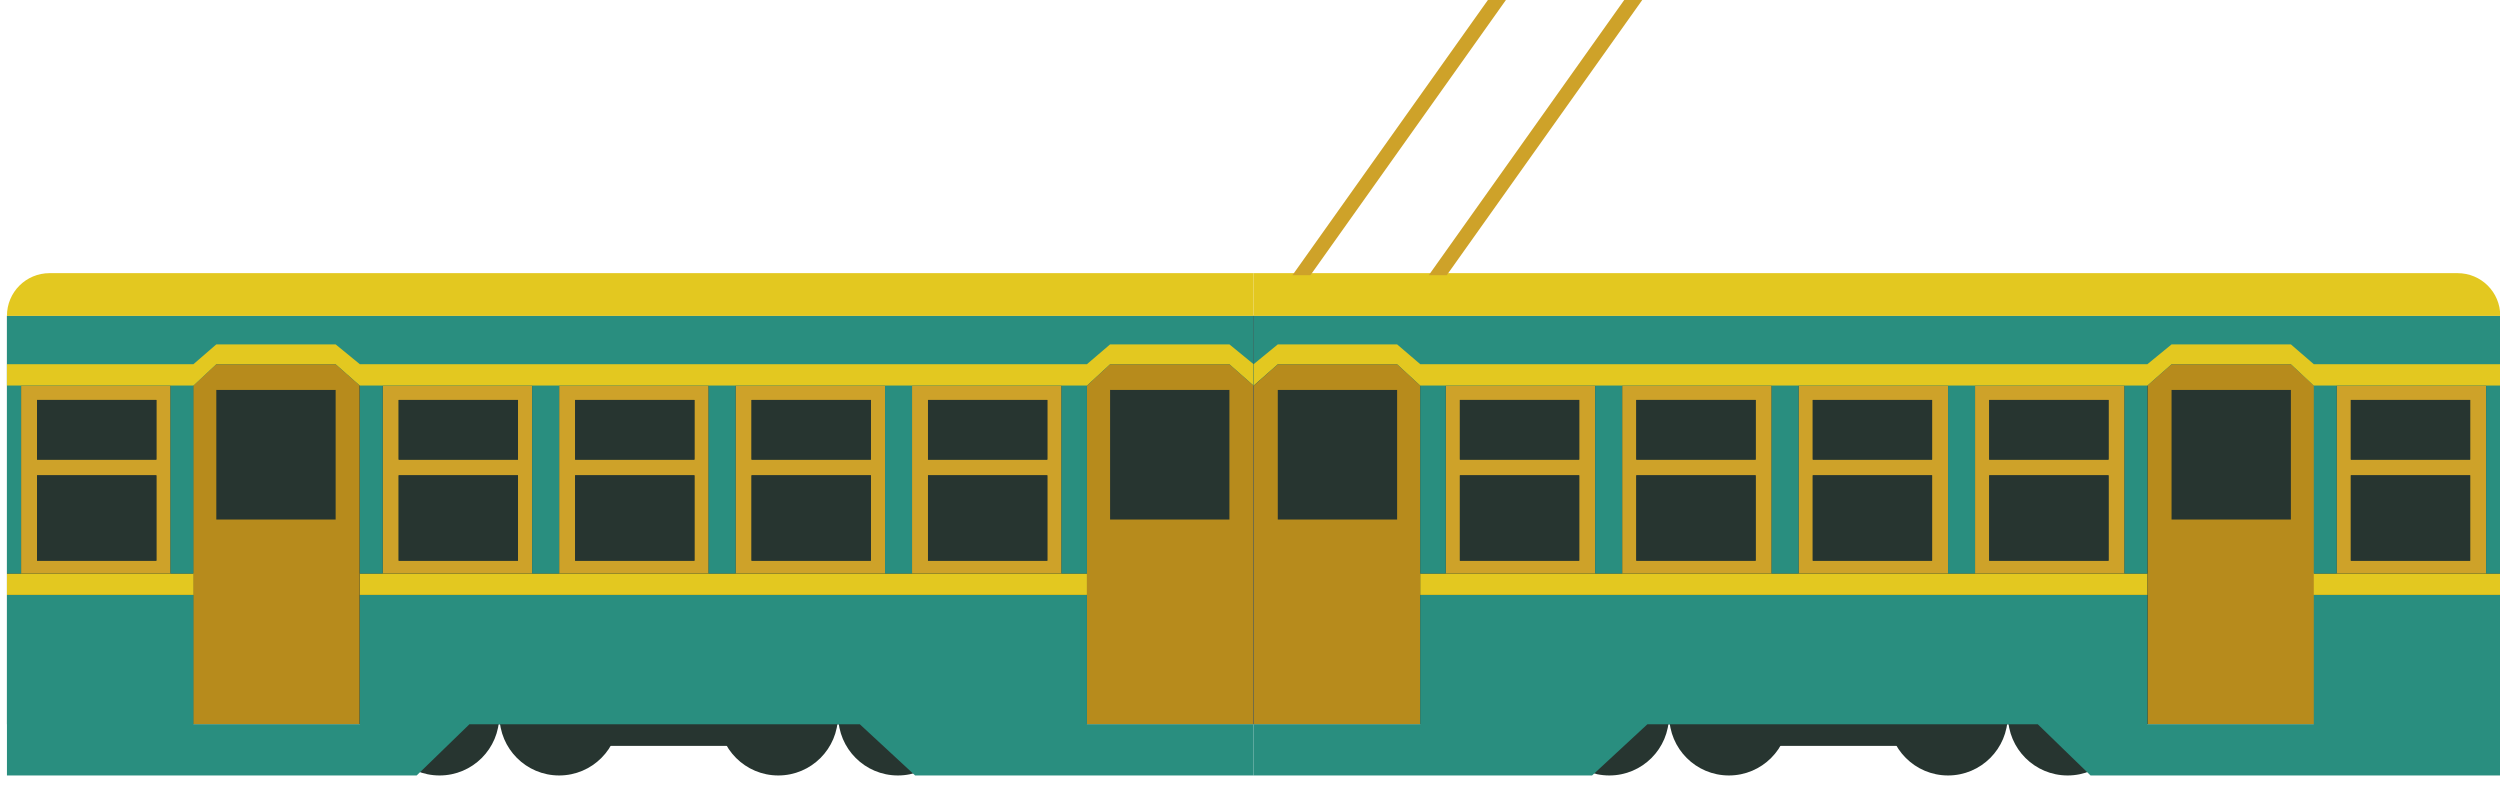 <?xml version="1.0" encoding="utf-8"?>
<!-- Generator: Adobe Illustrator 21.0.0, SVG Export Plug-In . SVG Version: 6.00 Build 0)  -->
<svg version="1.1" id="Layer_1" xmlns="http://www.w3.org/2000/svg" xmlns:xlink="http://www.w3.org/1999/xlink" x="0px" y="0px"
	 viewBox="0 0 972 311" style="enable-background:new 0 0 972 311;" xml:space="preserve">
<style type="text/css">
	.st0{fill:#273530;}
	.st1{fill:#B78B1C;}
	.st2{fill:#298E7F;}
	.st3{fill:#CEA229;}
	.st4{fill:#E3C820;}
</style>
<g>
	<polygon class="st0" points="487.4,281.6 297.6,281.6 227.3,281.6 2.7,281.6 2.7,122.8 487.4,122.8 	"/>
	<g>
		<rect x="227.3" y="271.7" class="st0" width="63.6" height="18.3"/>
		<circle class="st0" cx="170.9" cy="278.3" r="23.2"/>
		<circle class="st0" cx="217.4" cy="278.3" r="23.2"/>
		<circle class="st0" cx="302.6" cy="278.3" r="23.2"/>
		<circle class="st0" cx="349.1" cy="278.3" r="23.2"/>
	</g>
	<path class="st1" d="M139.9,149.9L139.9,149.9l-9.4-8.3H84.1l-9,8.3v73v8.3v50.4h64.7v-50.4V223v-73.1H139.9z M130.5,202H84.1
		v-50.4h46.4V202z"/>
	<path class="st1" d="M487.4,149.9L487.4,149.9l-9.4-8.3h-46.4l-9,8.3v73v8.3v50.4h64.7v-50.4V223v-73.1H487.4z M478,202h-46.4
		v-50.4H478V202z"/>
	<polygon class="st2" points="422.6,281.6 422.6,231.3 139.9,231.3 139.9,281.6 75.2,281.6 75.2,231.3 2.7,231.3 2.7,281.6 
		2.7,301.5 162,301.5 182.5,281.6 334.3,281.6 355.8,301.5 487.4,301.5 487.4,281.6 	"/>
	<g>
		<path class="st3" d="M206.9,149.9h-58.1v73h58.1V149.9z M201.4,218H155v-33.2h46.4V218z M201.4,178.7H155v-23.2h46.4V178.7z"/>
		<rect x="155" y="155.5" class="st0" width="46.4" height="23.2"/>
		<rect x="155" y="184.8" class="st0" width="46.4" height="33.2"/>
	</g>
	<g>
		<path class="st3" d="M275.5,149.9h-58.1v73h58.1V149.9z M270,218h-46.4v-33.2H270V218z M270,178.7h-46.4v-23.2H270V178.7z"/>
		<rect x="223.6" y="155.5" class="st0" width="46.4" height="23.2"/>
		<rect x="223.6" y="184.8" class="st0" width="46.4" height="33.2"/>
	</g>
	<g>
		<path class="st3" d="M344.1,149.9H286v73h58.1V149.9z M338.6,218h-46.4v-33.2h46.4V218z M338.6,178.7h-46.4v-23.2h46.4V178.7z"/>
		<rect x="292.2" y="155.5" class="st0" width="46.4" height="23.2"/>
		<rect x="292.2" y="184.8" class="st0" width="46.4" height="33.2"/>
	</g>
	<g>
		<path class="st3" d="M412.7,149.9h-58.1v73h58.1V149.9z M407.2,218h-46.4v-33.2h46.4V218z M407.2,178.7h-46.4v-23.2h46.4V178.7z"
			/>
		<rect x="360.8" y="155.5" class="st0" width="46.4" height="23.2"/>
		<rect x="360.8" y="184.8" class="st0" width="46.4" height="33.2"/>
	</g>
	<g>
		<path class="st3" d="M66.3,149.9H8.2v73h58.1C66.3,222.9,66.3,149.9,66.3,149.9z M60.8,218H14.4v-33.2h46.4
			C60.8,184.8,60.8,218,60.8,218z M60.8,178.7H14.4v-23.2h46.4C60.8,155.5,60.8,178.7,60.8,178.7z"/>
		<rect x="14.4" y="155.5" class="st0" width="46.4" height="23.2"/>
		<rect x="14.4" y="184.8" class="st0" width="46.4" height="33.2"/>
		<polygon class="st4" points="66.3,223 8.2,223 2.7,223 2.7,231.3 75.2,231.3 75.2,223 		"/>
	</g>
	<polygon class="st4" points="412.7,223 354.6,223 344.1,223 286,223 275.5,223 217.4,223 206.9,223 148.8,223 139.9,223 
		139.9,231.3 422.6,231.3 422.6,223 	"/>
	<polygon class="st2" points="8.2,223 8.2,149.9 66.3,149.9 66.3,223 75.2,223 75.2,149.9 84.1,141.6 130.5,141.6 139.9,149.9 
		139.9,149.9 139.9,223 148.8,223 148.8,149.9 206.9,149.9 206.9,223 217.4,223 217.4,149.9 275.5,149.9 275.5,223 286,223 
		286,149.9 344.1,149.9 344.1,223 354.6,223 354.6,149.9 412.7,149.9 412.7,223 422.6,223 422.6,149.9 431.6,141.6 478,141.6 
		487.4,149.9 487.4,149.9 487.4,149.9 487.4,122.8 2.7,122.8 2.7,223 	"/>
	<path class="st4" d="M487.4,106.2H19.3c-9.2,0-16.6,7.4-16.6,16.6h484.7L487.4,106.2L487.4,106.2z"/>
	<polygon class="st4" points="487.4,141.6 478,133.9 431.6,133.9 422.6,141.6 422.6,141.6 139.9,141.6 130.5,133.9 84.1,133.9 
		75.2,141.6 2.7,141.6 2.7,149.9 75.2,149.9 84.1,141.6 130.5,141.6 139.9,149.9 422.6,149.9 422.6,149.9 431.6,141.6 478,141.6 
		487.4,149.9 487.4,149.9 	"/>
</g>
<g>
	<polygon class="st0" points="487.4,122.8 972.1,122.8 972.1,281.6 747.5,281.6 677.2,281.6 487.4,281.6 	"/>
	<g>
		<rect x="683.9" y="271.7" class="st0" width="63.6" height="18.3"/>
		<circle class="st0" cx="803.9" cy="278.3" r="23.2"/>
		<circle class="st0" cx="757.4" cy="278.3" r="23.2"/>
		<circle class="st0" cx="672.2" cy="278.3" r="23.2"/>
		<circle class="st0" cx="625.7" cy="278.3" r="23.2"/>
	</g>
	<path class="st1" d="M835,149.9V223v8.2v50.4h64.7v-50.4v-8.3v-73l-9-8.3h-46.4l-9.4,8.3l0,0L835,149.9L835,149.9z M844.3,151.6
		h46.4V202h-46.4V151.6z"/>
	<path class="st1" d="M487.5,149.9V223v8.2v50.4h64.7v-50.4v-8.3v-73l-9-8.3h-46.4L487.5,149.9L487.5,149.9L487.5,149.9L487.5,149.9
		z M496.8,151.6h46.4V202h-46.4L496.8,151.6L496.8,151.6z"/>
	<polygon class="st2" points="487.4,281.6 487.4,301.5 619,301.5 640.5,281.6 792.3,281.6 812.8,301.5 972.1,301.5 972.1,281.6 
		972.1,231.3 899.6,231.3 899.6,281.6 834.9,281.6 834.9,231.3 552.2,231.3 552.2,281.6 	"/>
	<g>
		<path class="st3" d="M767.9,222.9H826v-73h-58.1V222.9z M773.4,184.8h46.4V218h-46.4V184.8z M773.4,155.5h46.4v23.2h-46.4V155.5z"
			/>
		<rect x="773.4" y="155.5" class="st0" width="46.4" height="23.2"/>
		<rect x="773.4" y="184.8" class="st0" width="46.4" height="33.2"/>
	</g>
	<g>
		<path class="st3" d="M699.3,222.9h58.1v-73h-58.1V222.9z M704.8,184.8h46.4V218h-46.4V184.8z M704.8,155.5h46.4v23.2h-46.4V155.5z
			"/>
		<rect x="704.8" y="155.5" class="st0" width="46.4" height="23.2"/>
		<rect x="704.8" y="184.8" class="st0" width="46.4" height="33.2"/>
	</g>
	<g>
		<path class="st3" d="M630.7,222.9h58.1v-73h-58.1V222.9z M636.2,184.8h46.4V218h-46.4V184.8z M636.2,155.5h46.4v23.2h-46.4V155.5z
			"/>
		<rect x="636.2" y="155.5" class="st0" width="46.4" height="23.2"/>
		<rect x="636.2" y="184.8" class="st0" width="46.4" height="33.2"/>
	</g>
	<g>
		<path class="st3" d="M562.1,222.9h58.1v-73h-58.1V222.9z M567.6,184.8H614V218h-46.4V184.8z M567.6,155.5H614v23.2h-46.4V155.5z"
			/>
		<rect x="567.6" y="155.5" class="st0" width="46.4" height="23.2"/>
		<rect x="567.6" y="184.8" class="st0" width="46.4" height="33.2"/>
	</g>
	<g>
		<path class="st3" d="M908.5,222.9h58.1v-73h-58.1V222.9z M914,184.8h46.4V218H914V184.8z M914,155.5h46.4v23.2H914V155.5z"/>
		<rect x="914" y="155.5" class="st0" width="46.4" height="23.2"/>
		<rect x="914" y="184.8" class="st0" width="46.4" height="33.2"/>
		<polygon class="st4" points="899.6,223 899.6,231.3 972.1,231.3 972.1,223 966.6,223 908.5,223 		"/>
	</g>
	<polygon class="st4" points="552.2,223 552.2,231.3 834.9,231.3 834.9,223 826,223 767.9,223 757.4,223 699.3,223 688.8,223 
		630.7,223 620.2,223 562.1,223 	"/>
	<polygon class="st2" points="972.1,223 972.1,122.8 487.4,122.8 487.4,149.9 487.4,149.9 487.4,149.9 496.8,141.6 543.2,141.6 
		552.2,149.9 552.2,223 562.1,223 562.1,149.9 620.2,149.9 620.2,223 630.7,223 630.7,149.9 688.8,149.9 688.8,223 699.3,223 
		699.3,149.9 757.4,149.9 757.4,223 767.9,223 767.9,149.9 826,149.9 826,223 834.9,223 834.9,149.9 834.9,149.9 844.3,141.6 
		890.7,141.6 899.6,149.9 899.6,223 908.5,223 908.5,149.9 966.6,149.9 966.6,223 	"/>
	<path class="st4" d="M487.4,122.8h484.7c0-9.2-7.4-16.6-16.6-16.6H487.4V122.8z"/>
	<polygon class="st4" points="487.4,149.9 487.4,149.9 496.8,141.6 543.2,141.6 552.2,149.9 552.2,149.9 834.9,149.9 844.3,141.6 
		890.7,141.6 899.6,149.9 972.1,149.9 972.1,141.6 899.6,141.6 890.7,133.9 844.3,133.9 834.9,141.6 552.2,141.6 552.2,141.6 
		543.2,133.9 496.8,133.9 487.4,141.6 	"/>
</g>
<polygon class="st3" points="555.5,107 562.5,107 638.5,0 631.5,0 "/>
<polygon class="st3" points="502.5,107 509.5,107 585.5,0 578.5,0 "/>
</svg>
